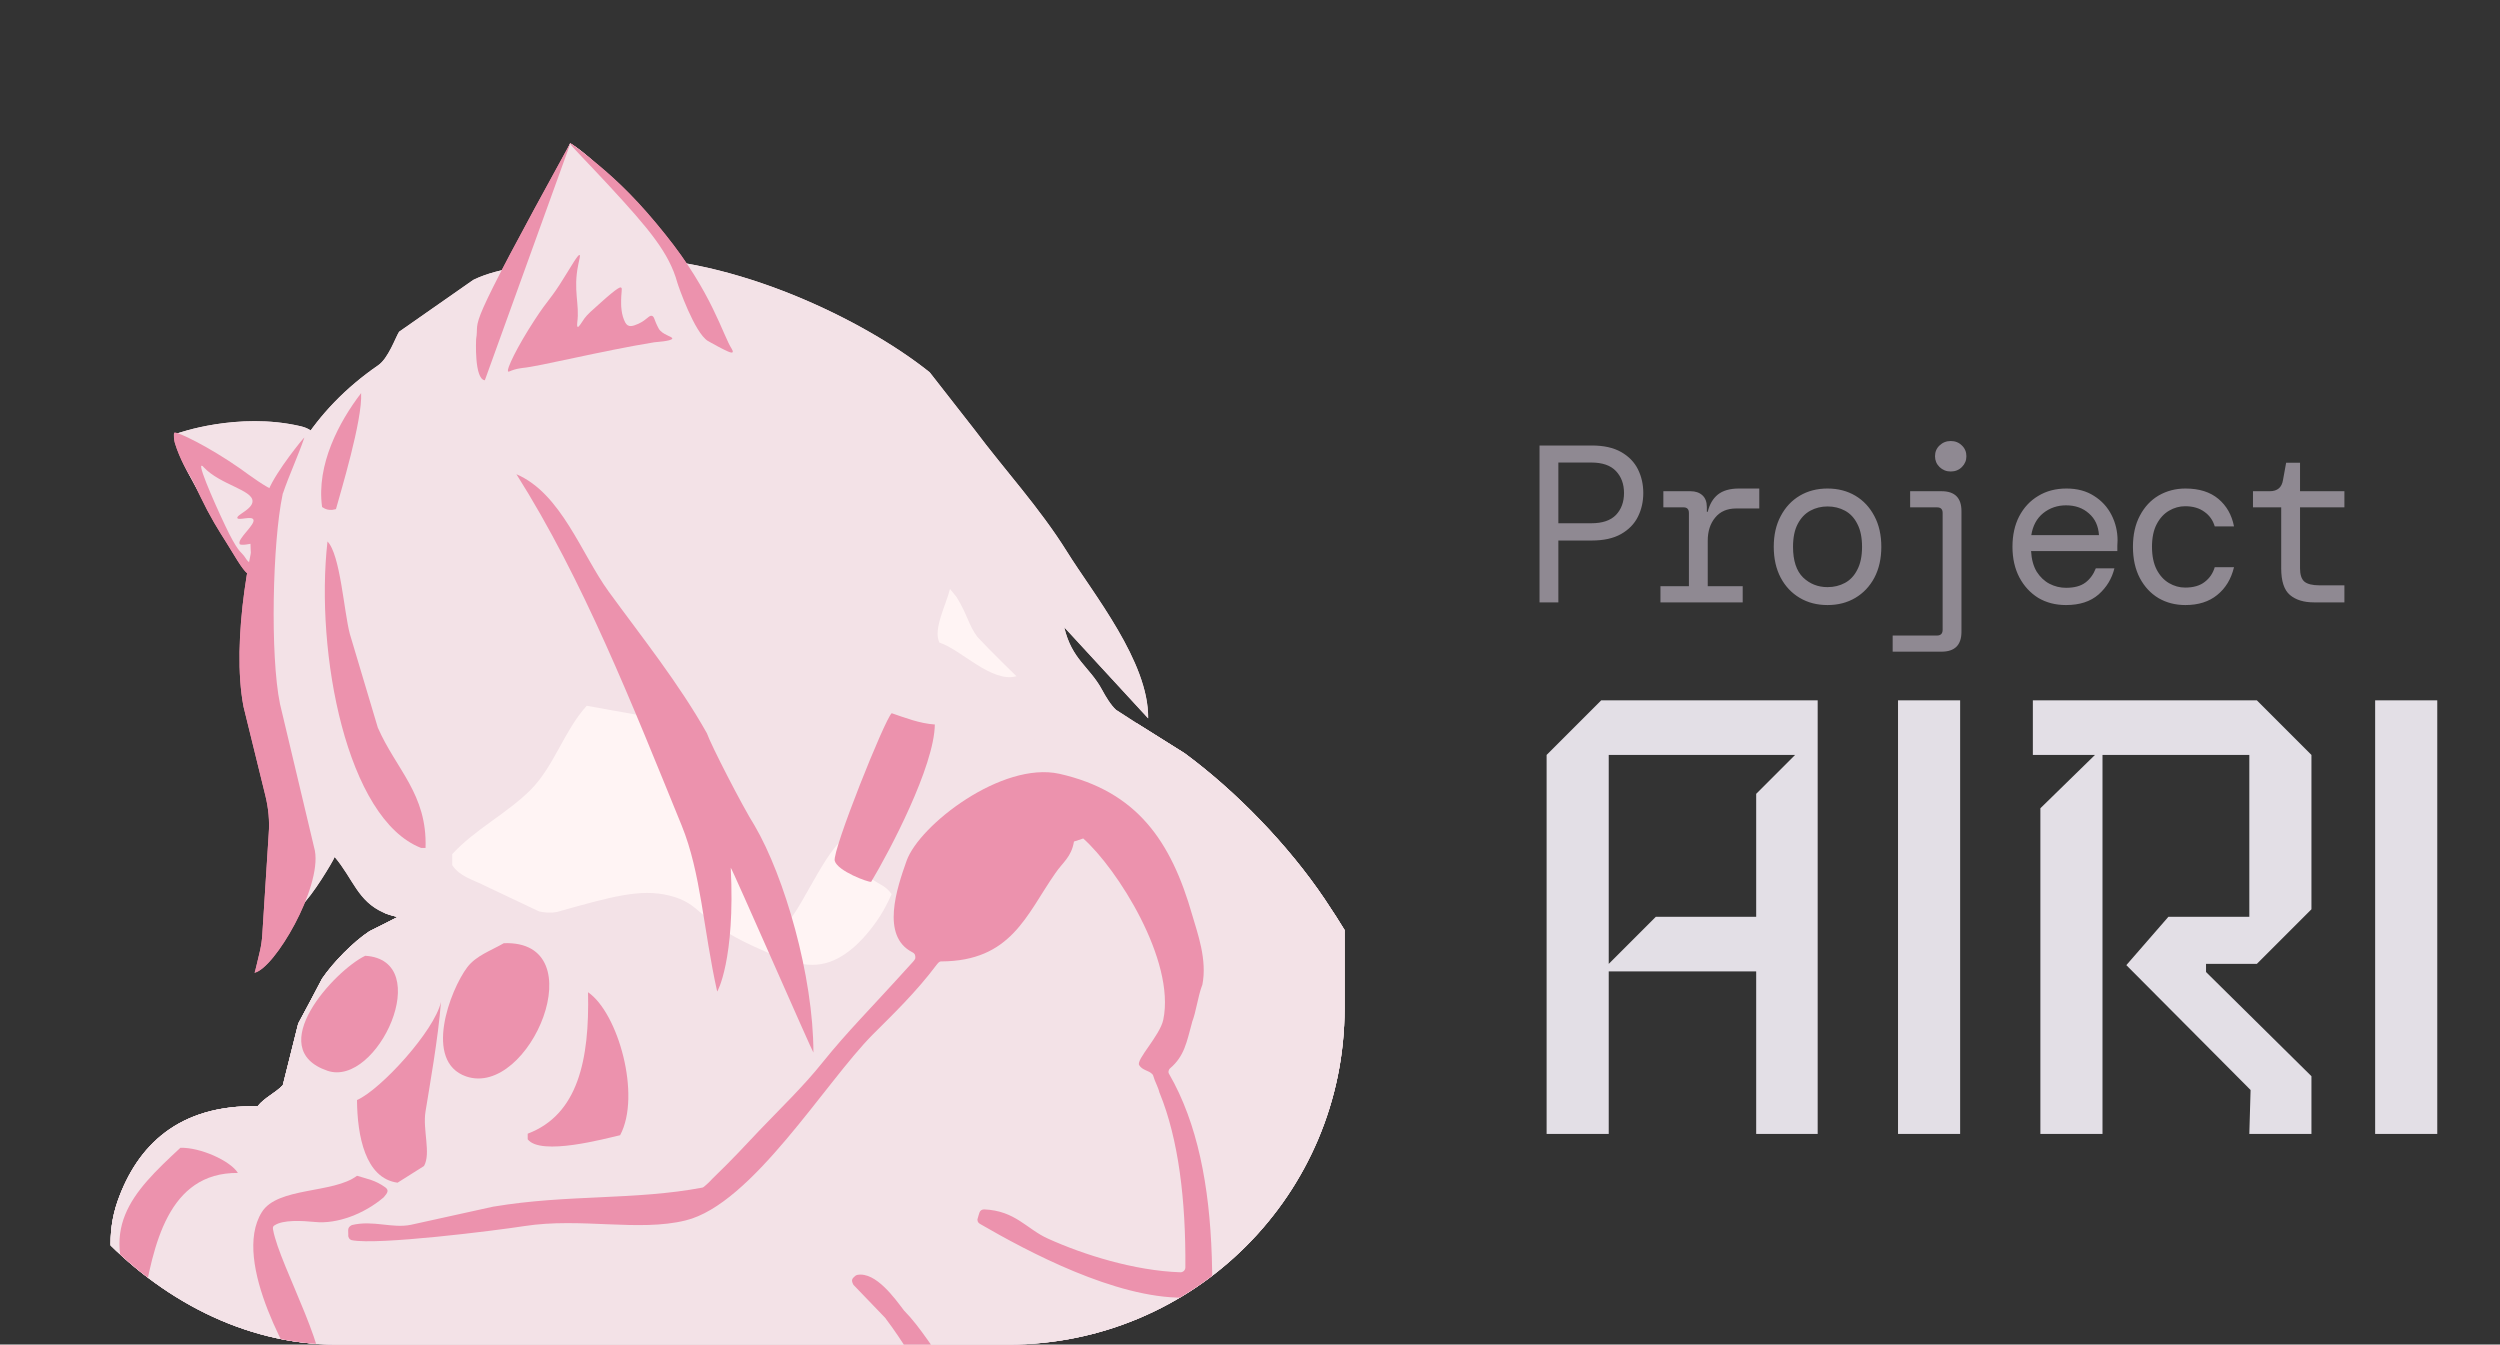 <svg width="2789" height="1500" viewBox="0 0 2789 1500" fill="none" xmlns="http://www.w3.org/2000/svg">
<rect x="0" y="0" width="2789" height="1500" fill="#333333" stroke="none"/>
<path d="M2027.8 1265H1959.2V1083.7H1794.7V1265H1725.4V842.2L1786.3 781.3H2027.8V1265ZM2002.6 842.2H1794.7V1075.3L1847.2 1022.8H1959.2V885.6L2002.6 842.2ZM2186.73 1265H2117.43V781.3H2186.73V1265ZM2578.65 1265H2509.35L2510.75 1216L2372.15 1076.7L2419.05 1022.8H2509.35V842.2H2345.55V1265H2276.25V901.7L2337.15 842.2H2267.85V781.3H2517.75L2578.65 842.2V1014.4L2517.75 1075.3H2461.05V1084.4L2578.65 1200.6V1265ZM2719.01 1265H2649.71V781.3H2719.01V1265Z" fill="#E3DFE6"/>
<g clip-path="url(#clip0_717_668)">
<path d="M442.5 953.5L669 697L1080 927L985.5 1134.5L669 1104.5L442.5 953.5Z" fill="#EACACA"/>
<path d="M985.5 727L1034.5 602.5L1121.5 629L1166.5 844L985.5 727Z" fill="#EACACA"/>
<path fill-rule="evenodd" clip-rule="evenodd" d="M1540.03 1958.88C1518.27 1990.95 1454.98 2031.91 1419.76 2052.52C1403.15 2062.26 1385.11 2059.4 1360.48 2063.41C1254.24 2080.59 1148.57 2057.97 1062.08 2032.19C1041.18 2025.89 989.344 1986.37 967.007 1994.68C934.934 2009 939.516 2047.66 923.193 2077.44C912.311 2100.35 883.674 2183.68 874.797 2202.3C852.174 2249.83 823.823 2298.8 796.618 2342.9C775.713 2376.98 722.162 2440.55 662.311 2407.05C634.247 2391.3 635.679 2369.53 631.383 2346.91C631.097 2346.05 631.097 2333.74 630.237 2333.74C627.087 2333.74 627.087 2333.74 623.365 2333.74C616.11 2342.52 608.76 2351.3 601.314 2360.08C559.791 2398.17 497.362 2389.01 482.757 2332.02C473.021 2294.51 491.062 2256.71 501.371 2232.08C520.654 2172.7 539.936 2113.33 559.218 2053.96C569.527 2004.7 546.045 1964.61 532.586 1932.25C507.385 1870.39 500.226 1796.8 474.739 1733.8C464.144 1707.16 443.811 1693.42 435.793 1674.52C426.343 1651.89 405.438 1559.11 388.828 1551.09C335.564 1527.04 321.245 1607.22 290.604 1618.1C228.175 1640.44 200.97 1552.52 196.961 1507.28C145.128 1490.1 106.182 1412.2 131.096 1340.32C153.147 1277.61 199.538 1232.36 287.454 1234.08C295.186 1224.35 307.213 1219.48 315.518 1210.6L332.7 1141.87C341.673 1125.26 350.55 1108.56 359.332 1091.76C371.646 1073.72 393.983 1050.81 412.311 1038.78C422.811 1033.62 433.216 1028.37 443.525 1023.03C437.798 1021.69 432.643 1020.07 428.061 1018.16C398.851 1005.27 393.983 980.359 373.364 956.017C371.36 961.172 348.45 999.545 335.85 1010.71C331.65 1008.04 327.45 1005.37 323.25 1002.7C315.804 990.954 315.518 909.053 309.218 884.139C259.103 683.108 276.572 507.563 421.761 407.621C433.216 399.889 441.234 376.407 445.243 370.106C472.735 350.824 500.321 331.542 528.004 312.26C557.786 297.655 598.737 295.364 641.979 289.064C658.588 288.491 675.293 287.918 692.093 287.346C818.955 286.2 964.716 357.22 1037.17 415.353C1053.78 436.735 1070.48 458.117 1087.28 479.499C1121.36 525.032 1159.45 565.983 1190.38 615.525C1219.58 662.489 1281.73 738.377 1280.87 801.378C1249.56 767.396 1218.34 733.509 1187.23 699.717C1195.82 736.086 1215.29 743.531 1229.32 769.305C1233.62 777.323 1239.34 786.773 1245.07 791.928C1252.52 796.701 1260.06 801.569 1267.69 806.533C1285.64 817.797 1303.59 829.06 1321.53 840.324C1379.38 882.993 1437.23 942.844 1477.6 1002.7C1548.05 1107.22 1598.74 1224.35 1630.81 1368.39C1677.78 1579.44 1628.23 1830.3 1540.03 1958.88ZM1048.05 716.899C1071.82 724.345 1106.18 762.146 1133.96 754.414C1133.96 754.414 1103.89 725.204 1090.43 710.599C1080.41 697.14 1079.55 686.258 1067.24 666.212L1059.79 657.048C1055.5 674.803 1040.6 702.294 1048.05 716.899ZM1005.95 984.081C1005.09 982.65 995.358 998.4 994.785 997.541C987.34 987.518 983.044 988.091 971.303 979.786C961.853 968.331 957.557 943.99 948.107 932.535C926.916 935.399 896.274 1010.14 879.379 1027.9C878.424 1027.32 877.374 1026.75 876.229 1026.18C863.056 978.64 766.549 821.138 732.471 801.378C706.507 796.605 680.543 791.928 654.579 787.346C629.665 814.551 618.21 854.643 592.15 880.989C565.518 907.621 530.008 925.09 504.521 952.867V965.181C513.399 978.354 527.717 981.218 542.036 988.663C561.891 998.018 581.65 1007.37 601.314 1016.73C607.328 1018.16 613.628 1018.45 619.642 1017.87C630.524 1017.01 641.119 1014.15 648.279 1012.15C680.066 1003.27 717.58 1011.57 746.79 1018.45C767.122 1023.31 778.577 1037.35 793.468 1046.51C821.532 1063.98 850.742 1069.71 876.229 1088.61C879.474 1092.81 882.624 1097.01 885.679 1101.21C913.743 1112.09 1004.52 1012.43 1005.95 984.081Z" fill="#F3E2E7"/>
<path d="M534.877 418.211L635.965 159.906C635.965 159.906 712.712 199.712 801.773 395.302L534.877 418.211Z" fill="#F3E2E7"/>
<path d="M197.82 483.511C197.82 483.511 265.117 459.17 335.278 475.493C405.724 491.816 279.722 635.86 279.722 635.86C279.722 635.86 184.934 508.139 197.82 483.511Z" fill="#F3E2E7"/>
<path d="M531.154 378.408C531.154 378.408 528.863 423.082 540.89 424.227L636.251 160.195C636.251 159.909 635.965 159.909 635.965 160.195C513.685 382.704 535.736 351.49 531.154 378.408Z" fill="#EC92AD"/>
<path d="M789.745 380.415C774.854 371.251 756.813 319.418 755.667 315.409C746.503 282.19 724.453 255.844 678.92 206.589C655.724 181.388 635.106 161.056 635.965 159.911C636.824 159.051 655.438 173.943 666.034 182.82C690.948 203.439 713.857 226.062 742.208 261.572C794.327 326.291 806.354 373.828 816.377 389.292C816.664 389.865 818.096 392.156 817.236 393.015C816.091 394.447 809.505 391.01 801.773 387.001C796.332 384.138 791.177 381.274 789.745 380.415Z" fill="#EC92AD"/>
<path d="M566.95 414.493C564.373 412.775 576.973 386.715 596.446 356.933C612.483 332.305 614.201 334.31 629.092 309.968C637.397 296.795 644.843 283.622 646.561 284.481C647.706 284.768 646.274 289.063 645.129 295.077C639.115 324.287 646.847 338.891 643.983 359.796C643.983 360.942 643.411 364.378 644.556 364.665C645.702 365.237 648.852 359.796 652.002 355.214C655.152 350.919 660.306 346.337 670.329 337.46C690.089 319.705 692.093 320.277 692.953 320.85C694.671 321.996 692.666 325.718 692.953 339.464C692.953 340.61 692.953 351.205 697.534 359.796C698.107 360.655 698.966 362.087 700.398 362.946C702.403 364.092 705.266 364.378 712.139 361.228C722.448 356.36 723.88 351.492 727.317 352.351C730.181 353.21 729.608 356.933 734.762 366.383C738.485 373.542 751.085 375.547 749.94 377.838C748.508 380.701 731.612 381.56 729.894 381.847C670.329 391.583 601.887 408.765 582.987 410.484C581.555 410.77 577.832 411.056 573.25 412.488C568.668 413.92 567.523 415.066 566.95 414.493Z" fill="#EC92AD"/>
<path d="M280.581 628.703C283.158 630.994 281.44 639.585 278.576 640.444C276.572 641.017 272.849 638.726 260.821 618.68C248.221 597.775 242.78 590.902 231.039 568.852C220.443 548.233 214.43 534.201 210.707 529.047C210.707 529.047 200.684 512.437 195.243 494.682C194.384 491.819 194.098 488.669 194.098 488.669C194.098 486.378 193.811 483.8 194.384 482.941C196.388 480.364 233.616 498.691 267.981 522.746C277.431 529.619 298.909 545.37 305.495 546.515C305.781 546.801 306.641 546.802 307.213 547.661C309.504 550.524 300.34 556.824 297.19 566.275C289.745 586.893 289.745 605.221 287.167 610.375C283.731 616.962 281.44 621.257 280.581 621.257C279.722 621.257 279.435 606.653 279.435 606.653C279.435 606.653 268.84 608.944 267.408 606.939C263.971 601.498 285.736 584.889 282.586 579.447C280.295 575.438 265.976 580.879 264.831 578.016C263.112 574.579 281.726 568.279 281.726 559.115C281.726 546.515 245.644 540.788 227.316 521.315C226.744 520.456 225.598 519.31 224.739 519.596C221.303 521.315 244.785 573.72 255.667 595.484C267.408 618.394 269.126 614.957 273.994 622.689C274.567 623.548 275.713 625.553 278.004 627.271C279.435 628.13 280.008 628.13 280.581 628.703Z" fill="#EC92AD"/>
<path d="M1540.03 1958.88C1518.27 1990.95 1454.98 2031.9 1419.76 2052.52C1403.15 2062.26 1385.11 2059.4 1360.48 2063.4C1254.24 2080.59 1148.57 2057.96 1062.08 2032.19C1041.18 2025.89 989.344 1986.37 967.007 1994.68C934.934 2008.99 939.516 2047.65 923.193 2077.44C912.311 2100.35 883.674 2183.68 874.797 2202.29C852.174 2249.83 823.823 2298.8 796.618 2342.9C775.713 2376.98 722.162 2440.55 662.311 2407.05C634.247 2391.3 635.679 2369.53 631.383 2346.91C631.097 2346.05 631.097 2333.74 630.238 2333.74C627.087 2333.74 627.087 2333.74 623.365 2333.74C616.11 2342.52 608.76 2351.3 601.314 2360.08C559.791 2398.17 497.362 2389.01 482.757 2332.02C473.021 2294.5 491.062 2256.7 501.371 2232.08C520.654 2172.7 539.936 2113.33 559.218 2053.95C569.527 2004.7 546.045 1964.61 532.586 1932.25C507.385 1870.39 500.226 1796.8 474.739 1733.79C464.144 1707.16 443.811 1693.42 435.793 1674.52C426.343 1651.89 405.438 1559.11 388.828 1551.09C335.564 1527.04 321.245 1607.22 290.604 1618.1C228.175 1640.44 200.97 1552.52 196.961 1507.28C145.128 1490.09 106.182 1412.2 131.096 1340.32C153.147 1277.61 199.538 1232.36 287.454 1234.08C295.186 1224.34 307.213 1219.48 315.518 1210.6L332.7 1141.87C341.673 1125.26 350.55 1108.56 359.332 1091.75C371.646 1073.71 393.983 1050.8 412.311 1038.78C422.811 1033.62 433.216 1028.37 443.525 1023.03C437.798 1021.69 432.643 1020.07 428.061 1018.16C438.943 1015.01 448.68 1014.15 456.698 1014.15C497.076 1013.86 513.399 1036.77 557.786 1035.34C577.832 1034.48 577.832 1029.61 619.642 1017.87C682.643 1000.12 714.144 991.239 746.217 998.971C783.445 1007.85 777.431 1027.04 841.864 1056.25C875.656 1071.42 899.711 1082.02 925.484 1073.14C950.684 1064.26 968.726 1040.21 975.599 1031.04C985.908 1017.01 991.349 1004.7 993.067 1000.98C993.067 1000.98 996.217 994.103 1003.66 980.644C1015.4 959.739 1037.45 923.943 1074.68 874.401C1114.2 822.568 1204.41 809.109 1267.69 806.531C1285.64 817.795 1303.59 829.059 1321.53 840.323C1379.38 882.992 1437.23 942.843 1477.6 1002.69C1548.05 1107.22 1598.74 1224.34 1630.81 1368.39C1677.78 1579.44 1628.23 1830.3 1540.03 1958.88Z" fill="url(#paint0_linear_717_668)"/>
<path d="M402.861 438.547C404.579 468.616 379.665 549.944 374.797 567.986C373.651 568.272 372.219 568.558 370.501 568.845C366.778 569.131 363.056 568.272 359.906 565.981L359.333 565.695C352.746 518.157 378.52 470.334 402.861 438.547Z" fill="#EC92AD"/>
<path d="M339.574 488.086C332.987 507.559 322.392 530.469 315.805 549.942C315.423 550.514 315.232 551.183 315.232 551.946C304.064 604.638 301.2 731.213 312.369 785.337C325.351 839.938 338.333 894.539 351.315 949.14C358.761 990.664 306.355 1080.3 284.018 1085.17C284.591 1084.31 287.455 1071.42 290.032 1060.82C291.368 1054.91 292.227 1048.99 292.609 1043.07C295.091 1005.46 297.478 967.849 299.769 930.24C300.914 915.921 299.482 901.603 296.046 887.571C287.836 854.543 279.723 821.515 271.704 788.487C257.672 716.036 278.864 597.479 299.769 546.219C308.073 525.887 338.715 488.086 339.574 488.086Z" fill="#EC92AD"/>
<path d="M576.114 529.043C626.228 550.521 648.565 618.104 679.207 660.2C716.148 710.887 757.385 762.434 788.6 817.989C792.895 830.589 828.119 899.318 841.864 921.082C875.083 977.783 907.443 1088.89 907.443 1174.23C906.297 1173.66 816.377 968.047 815.232 968.047C820.386 1070.57 800.054 1107.22 800.054 1106.08C784.59 1036.49 782.013 973.774 760.535 921.082C705.266 785.63 650.57 646.741 576.114 529.043Z" fill="#EC92AD"/>
<path d="M365.346 604.062C379.665 618.667 383.674 682.241 390.261 707.155C400.761 742.092 411.165 776.934 421.475 811.68C441.807 858.358 476.744 885.85 474.739 945.987C473.212 945.987 471.589 945.987 469.871 945.987C386.824 913.914 351.314 728.06 365.346 604.062Z" fill="#EC92AD"/>
<path d="M1042.9 808.249C1042.32 854.927 992.495 949.429 971.876 983.793C968.44 984.366 934.362 971.765 931.212 960.311C928.348 949.142 987.054 802.235 994.786 795.648C1009.1 800.517 1025.71 807.103 1042.9 808.249Z" fill="#EC92AD"/>
<path d="M1320.39 1447.71C1244.21 1448.28 1146.85 1396.45 1093.01 1365.23C1091.01 1364.09 1089.86 1361.51 1090.72 1359.22C1091.29 1356.93 1092.15 1354.64 1092.72 1352.63C1093.58 1350.34 1095.59 1349.2 1097.88 1349.2C1132.82 1350.63 1145.42 1371.25 1169.18 1381.84C1208.42 1399.6 1265.12 1417.64 1316.95 1419.36C1319.81 1419.36 1322.39 1417.07 1322.39 1413.92C1322.96 1338.32 1314.66 1270.73 1293.75 1219.47C1293.56 1219.28 1293.47 1219.09 1293.47 1218.9C1292.04 1212.6 1288.31 1206.59 1286.6 1200.29C1286.6 1199.71 1286.02 1198.85 1285.45 1198.28C1281.44 1193.99 1274.57 1194.27 1270.85 1188.26C1267.12 1182.24 1294.04 1155.33 1297.76 1137.57C1311.51 1071.42 1246.22 968.899 1208.42 935.394C1203.83 936.826 1202.69 937.399 1198.11 938.831C1195.24 956.299 1185.51 962.027 1177.2 974.341C1144.84 1020.73 1128.23 1072.28 1049.77 1072.57C1047.76 1072.57 1046.33 1074.57 1044.9 1076.29C1022.28 1106.64 994.785 1132.99 973.881 1153.89C920.616 1207.44 839.001 1343.47 764.831 1361.51C712.712 1374.4 647.993 1358.07 584.991 1367.81C551.773 1372.97 421.188 1389.29 392.552 1383.56C389.974 1382.99 388.256 1380.41 388.542 1377.83C388.829 1372.97 386.824 1369.53 392.552 1366.67C416.32 1360.94 437.511 1370.68 458.416 1366.38C489.153 1359.51 519.89 1352.73 550.627 1346.05C550.627 1346.05 550.723 1346.05 550.914 1346.05C633.101 1332.3 708.13 1339.17 783.731 1324.86C785.45 1324.57 793.468 1316.55 794.614 1315.12C818.669 1291.92 830.696 1278.46 847.305 1261C871.074 1236.08 896.275 1212.03 917.752 1185.11C946.676 1149.31 968.153 1128.69 1016.55 1075.14C1019.7 1071.71 1021.42 1069.99 1021.13 1067.98C1021.13 1066.27 1021.13 1063.97 1017.69 1062.26C982.472 1044.21 1000.51 990.95 1011.39 960.308C1025.71 920.217 1117.92 849.197 1181.78 863.229C1267.98 882.703 1306.35 937.685 1330.12 1021.02C1335.85 1040.78 1347.02 1070.85 1341.29 1098.91C1341.1 1099.1 1341.01 1099.29 1341.01 1099.48C1336.42 1111.51 1334.42 1128.69 1329.84 1140.43C1329.84 1140.63 1329.84 1140.72 1329.84 1140.72C1323.82 1162.77 1321.25 1178.24 1305.5 1191.69C1303.49 1193.41 1302.92 1196.28 1304.35 1198.28C1335.85 1252.98 1349.31 1322.57 1351.89 1402.18C1353.61 1446.56 1349.88 1510.71 1357.61 1547.94C1357.9 1549.66 1359.33 1551.09 1360.76 1551.66C1426.63 1580.3 1593.87 1723.48 1613.34 1789.92C1613.53 1790.87 1613.53 1791.73 1613.34 1792.5C1608.76 1811.97 1602.17 1830.3 1595.59 1848.05C1595.4 1848.63 1595.01 1849.2 1594.44 1849.77C1549.77 1898.74 1458.99 1955.73 1360.76 1912.49C1304.92 1887.86 1267.41 1854.35 1229.61 1809.68C1203.83 1779.32 1178.63 1744.96 1153.72 1713.17C1112.2 1660.48 1078.98 1602.92 1039.75 1547.36C1022.56 1523.31 1006.53 1495.25 988.199 1471.19C988.199 1471 988.104 1470.81 987.913 1470.62C975.885 1458.21 963.953 1445.8 952.117 1433.39C948.966 1427.66 950.971 1426.23 954.121 1423.37C954.885 1422.79 955.744 1422.41 956.698 1422.22C977.317 1418.79 998.508 1448.85 1008.53 1462.03C1008.53 1462.22 1008.63 1462.31 1008.82 1462.31C1027.43 1481.21 1042.9 1508.13 1060.08 1529.61C1060.27 1529.8 1060.36 1529.9 1060.36 1529.9C1076.4 1554.81 1092.15 1572.57 1108.47 1597.48C1170.62 1685.68 1238.77 1803.67 1330.12 1861.51C1354.46 1876.98 1403.43 1909.05 1445.82 1900.46C1493.07 1891.01 1524.57 1870.1 1557.5 1849.77C1573.25 1839.75 1578.69 1819.13 1569.53 1802.52C1521.13 1716.32 1422.91 1613.8 1332.41 1587.46C1330.12 1586.88 1328.69 1584.88 1328.41 1582.59C1327.45 1539.44 1326.5 1496.2 1325.54 1452.86C1325.54 1450 1323.25 1447.71 1320.39 1447.71Z" fill="#EC92AD"/>
<path d="M562.082 1052.23C664.889 1048.51 591.005 1225.2 519.986 1200.86C472.162 1184.25 501.945 1104.64 521.418 1078.87C531.441 1065.98 547.191 1060.82 562.082 1052.23Z" fill="#EC92AD"/>
<path d="M407.442 1066.27C486.194 1071.13 421.188 1213.46 365.346 1194.56C292.895 1169.93 373.364 1082.59 407.442 1066.27Z" fill="#EC92AD"/>
<path d="M656.011 1106.93C689.516 1129.84 715.575 1222.05 691.807 1266.44C675.484 1270.16 603.319 1289.92 588.714 1271.02C588.714 1268.92 588.714 1266.82 588.714 1264.72C644.842 1243.53 657.729 1182.25 656.011 1106.93Z" fill="#EC92AD"/>
<path d="M491.921 1117.81C489.057 1157.33 478.748 1214.6 474.739 1239.8C471.302 1260.13 481.039 1286.77 473.021 1300.8C463.284 1306.91 453.452 1313.11 443.525 1319.41C407.442 1314.54 398.565 1267.01 398.278 1227.2C424.911 1215.46 484.762 1149.88 491.921 1117.81Z" fill="#EC92AD"/>
<path d="M201.256 1280.47C223.307 1279.9 256.812 1294.79 265.403 1308.53C187.224 1307.96 170.901 1389.29 159.16 1456.87C157.633 1456.3 156.105 1455.82 154.578 1455.44C106.755 1371.25 146.846 1330.87 201.256 1280.47Z" fill="#EC92AD"/>
<path d="M398.279 1311.69C410.307 1315.41 418.612 1316.56 429.78 1324.57C434.076 1327.72 432.644 1330.59 428.062 1335.74C406.584 1354.07 376.229 1365.81 351.315 1363.23C336.71 1361.8 315.805 1360.66 306.355 1366.96C304.064 1368.1 304.35 1370.11 304.637 1371.82C312.082 1413.06 373.938 1518.16 357.329 1551.38C352.461 1551.66 351.029 1551.66 346.447 1551.66C326.401 1522.17 257.672 1407.62 292.037 1352.35C309.505 1324 371.934 1331.73 398.279 1311.69Z" fill="#EC92AD"/>
<path d="M442.5 953.5L669 697L1080 927L985.5 1134.5L669 1104.5L442.5 953.5Z" fill="#FFF4F4"/>
<path d="M985.5 727L1034.5 602.5L1121.5 629L1166.5 844L985.5 727Z" fill="#FFF4F4"/>
<path fill-rule="evenodd" clip-rule="evenodd" d="M1540.03 1958.88C1518.27 1990.95 1454.98 2031.91 1419.76 2052.52C1403.15 2062.26 1385.11 2059.4 1360.48 2063.41C1254.24 2080.59 1148.57 2057.97 1062.08 2032.19C1041.18 2025.89 989.344 1986.37 967.007 1994.68C934.934 2009 939.516 2047.66 923.193 2077.44C912.311 2100.35 883.674 2183.68 874.797 2202.3C852.174 2249.83 823.823 2298.8 796.618 2342.9C775.713 2376.98 722.162 2440.55 662.311 2407.05C634.247 2391.3 635.679 2369.53 631.383 2346.91C631.097 2346.05 631.097 2333.74 630.237 2333.74C627.087 2333.74 627.087 2333.74 623.365 2333.74C616.11 2342.52 608.76 2351.3 601.314 2360.08C559.791 2398.17 497.362 2389.01 482.757 2332.02C473.021 2294.51 491.062 2256.71 501.371 2232.08C520.654 2172.7 539.936 2113.33 559.218 2053.96C569.527 2004.7 546.045 1964.61 532.586 1932.25C507.385 1870.39 500.226 1796.8 474.739 1733.8C464.144 1707.16 443.811 1693.42 435.793 1674.52C426.343 1651.89 405.438 1559.11 388.828 1551.09C335.564 1527.04 321.245 1607.22 290.604 1618.1C228.175 1640.44 200.97 1552.52 196.961 1507.28C145.128 1490.1 106.182 1412.2 131.096 1340.32C153.147 1277.61 199.538 1232.36 287.454 1234.08C295.186 1224.35 307.213 1219.48 315.518 1210.6L332.7 1141.87C341.673 1125.26 350.55 1108.56 359.332 1091.76C371.646 1073.72 393.983 1050.81 412.311 1038.78C422.811 1033.62 433.216 1028.37 443.525 1023.03C437.798 1021.69 432.643 1020.07 428.061 1018.16C398.851 1005.27 393.983 980.359 373.364 956.017C371.36 961.172 348.45 999.545 335.85 1010.71C331.65 1008.04 327.45 1005.37 323.25 1002.7C315.804 990.954 315.518 909.053 309.218 884.139C259.103 683.108 276.572 507.563 421.761 407.621C433.216 399.889 441.234 376.407 445.243 370.106C472.735 350.824 500.321 331.542 528.004 312.26C557.786 297.655 598.737 295.364 641.979 289.064C658.588 288.491 675.293 287.918 692.093 287.346C818.955 286.2 964.716 357.22 1037.17 415.353C1053.78 436.735 1070.48 458.117 1087.28 479.499C1121.36 525.032 1159.45 565.983 1190.38 615.525C1219.58 662.489 1281.73 738.377 1280.87 801.378C1249.56 767.396 1218.34 733.509 1187.23 699.717C1195.82 736.086 1215.29 743.531 1229.32 769.305C1233.62 777.323 1239.34 786.773 1245.07 791.928C1252.52 796.701 1260.06 801.569 1267.69 806.533C1285.64 817.797 1303.59 829.06 1321.53 840.324C1379.38 882.993 1437.23 942.844 1477.6 1002.7C1548.05 1107.22 1598.74 1224.35 1630.81 1368.39C1677.78 1579.44 1628.23 1830.3 1540.03 1958.88ZM1048.05 716.899C1071.82 724.345 1106.18 762.146 1133.96 754.414C1133.96 754.414 1103.89 725.204 1090.43 710.599C1080.41 697.14 1079.55 686.258 1067.24 666.212L1059.79 657.048C1055.5 674.803 1040.6 702.294 1048.05 716.899ZM1005.95 984.081C1005.09 982.65 995.358 998.4 994.785 997.541C987.34 987.518 983.044 988.091 971.303 979.786C961.853 968.331 957.557 943.99 948.107 932.535C926.916 935.399 896.274 1010.14 879.379 1027.9C878.424 1027.32 877.374 1026.75 876.229 1026.18C863.056 978.64 766.549 821.138 732.471 801.378C706.507 796.605 680.543 791.928 654.579 787.346C629.665 814.551 618.21 854.643 592.15 880.989C565.518 907.621 530.008 925.09 504.521 952.867V965.181C513.399 978.354 527.717 981.218 542.036 988.663C561.891 998.018 581.65 1007.37 601.314 1016.73C607.328 1018.16 613.628 1018.45 619.642 1017.87C630.524 1017.01 641.119 1014.15 648.279 1012.15C680.066 1003.27 717.58 1011.57 746.79 1018.45C767.122 1023.31 778.577 1037.35 793.468 1046.51C821.532 1063.98 850.742 1069.71 876.229 1088.61C879.474 1092.81 882.624 1097.01 885.679 1101.21C913.743 1112.09 1004.52 1012.43 1005.95 984.081Z" fill="#F3E2E7"/>
<path d="M534.877 418.215L635.965 159.91C635.965 159.91 712.712 199.715 801.773 395.306L534.877 418.215Z" fill="#F3E2E7"/>
<path d="M197.82 483.515C197.82 483.515 265.117 459.174 335.278 475.497C405.724 491.82 279.722 635.863 279.722 635.863C279.722 635.863 184.934 508.143 197.82 483.515Z" fill="#F3E2E7"/>
<path d="M531.154 378.412C531.154 378.412 528.863 423.086 540.89 424.231L636.251 160.199C636.251 159.913 635.965 159.913 635.965 160.199C513.685 382.708 535.736 351.494 531.154 378.412Z" fill="#EC92AD"/>
<path d="M789.745 380.419C774.854 371.255 756.813 319.422 755.667 315.413C746.503 282.194 724.453 255.848 678.92 206.593C655.724 181.392 635.106 161.06 635.965 159.915C636.824 159.055 655.438 173.947 666.034 182.824C690.948 203.443 713.857 226.066 742.208 261.575C794.327 326.295 806.354 373.832 816.377 389.296C816.664 389.869 818.096 392.16 817.236 393.019C816.091 394.451 809.505 391.014 801.773 387.005C796.332 384.141 791.177 381.278 789.745 380.419Z" fill="#EC92AD"/>
<path d="M566.95 414.497C564.373 412.779 576.973 386.719 596.446 356.937C612.483 332.309 614.201 334.313 629.092 309.972C637.397 296.799 644.843 283.626 646.561 284.485C647.706 284.772 646.274 289.067 645.129 295.081C639.115 324.29 646.847 338.895 643.983 359.8C643.983 360.946 643.411 364.382 644.556 364.668C645.702 365.241 648.852 359.8 652.002 355.218C655.152 350.923 660.306 346.341 670.329 337.463C690.089 319.709 692.093 320.281 692.953 320.854C694.671 322 692.666 325.722 692.953 339.468C692.953 340.614 692.953 351.209 697.534 359.8C698.107 360.659 698.966 362.091 700.398 362.95C702.403 364.096 705.266 364.382 712.139 361.232C722.448 356.364 723.88 351.496 727.317 352.355C730.181 353.214 729.608 356.937 734.762 366.387C738.485 373.546 751.085 375.551 749.94 377.841C748.508 380.705 731.612 381.564 729.894 381.851C670.329 391.587 601.887 408.769 582.987 410.488C581.555 410.774 577.832 411.06 573.25 412.492C568.668 413.924 567.523 415.069 566.95 414.497Z" fill="#EC92AD"/>
<path d="M280.581 628.707C283.158 630.998 281.44 639.589 278.576 640.448C276.572 641.021 272.849 638.73 260.821 618.684C248.221 597.779 242.78 590.906 231.039 568.856C220.443 548.237 214.43 534.205 210.707 529.051C210.707 529.051 200.684 512.441 195.243 494.686C194.384 491.823 194.098 488.672 194.098 488.672C194.098 486.382 193.811 483.804 194.384 482.945C196.388 480.368 233.616 498.695 267.981 522.75C277.431 529.623 298.909 545.374 305.495 546.519C305.781 546.805 306.641 546.805 307.213 547.665C309.504 550.528 300.34 556.828 297.19 566.279C289.745 586.897 289.745 605.225 287.167 610.379C283.731 616.966 281.44 621.261 280.581 621.261C279.722 621.261 279.435 606.656 279.435 606.656C279.435 606.656 268.84 608.947 267.408 606.943C263.971 601.502 285.736 584.892 282.586 579.451C280.295 575.442 265.976 580.883 264.831 578.02C263.112 574.583 281.726 568.283 281.726 559.119C281.726 546.519 245.644 540.792 227.316 521.319C226.744 520.459 225.598 519.314 224.739 519.6C221.303 521.319 244.785 573.724 255.667 595.488C267.408 618.398 269.126 614.961 273.994 622.693C274.567 623.552 275.713 625.557 278.004 627.275C279.435 628.134 280.008 628.134 280.581 628.707Z" fill="#EC92AD"/>
<path d="M1540.03 1958.88C1518.27 1990.95 1454.98 2031.9 1419.76 2052.52C1403.15 2062.26 1385.11 2059.4 1360.48 2063.4C1254.24 2080.59 1148.57 2057.96 1062.08 2032.19C1041.18 2025.89 989.344 1986.37 967.007 1994.68C934.934 2008.99 939.516 2047.65 923.193 2077.44C912.311 2100.35 883.674 2183.68 874.797 2202.29C852.174 2249.83 823.823 2298.8 796.618 2342.9C775.713 2376.98 722.162 2440.55 662.311 2407.05C634.247 2391.3 635.679 2369.53 631.383 2346.91C631.097 2346.05 631.097 2333.74 630.238 2333.74C627.087 2333.74 627.087 2333.74 623.365 2333.74C616.11 2342.52 608.76 2351.3 601.314 2360.08C559.791 2398.17 497.362 2389.01 482.757 2332.02C473.021 2294.5 491.062 2256.7 501.371 2232.08C520.654 2172.7 539.936 2113.33 559.218 2053.95C569.527 2004.7 546.045 1964.61 532.586 1932.25C507.385 1870.39 500.226 1796.8 474.739 1733.79C464.144 1707.16 443.811 1693.42 435.793 1674.52C426.343 1651.89 405.438 1559.11 388.828 1551.09C335.564 1527.04 321.245 1607.22 290.604 1618.1C228.175 1640.44 200.97 1552.52 196.961 1507.28C145.128 1490.09 106.182 1412.2 131.096 1340.32C153.147 1277.61 199.538 1232.36 287.454 1234.08C295.186 1224.34 307.213 1219.48 315.518 1210.6L332.7 1141.87C341.673 1125.26 350.55 1108.56 359.332 1091.75C371.646 1073.71 393.983 1050.8 412.311 1038.78C422.811 1033.62 433.216 1028.37 443.525 1023.03C437.798 1021.69 432.643 1020.07 428.061 1018.16C438.943 1015.01 448.68 1014.15 456.698 1014.15C497.076 1013.86 513.399 1036.77 557.786 1035.34C577.832 1034.48 577.832 1029.61 619.642 1017.87C682.643 1000.12 714.144 991.239 746.217 998.971C783.445 1007.85 777.431 1027.04 841.864 1056.25C875.656 1071.42 899.711 1082.02 925.484 1073.14C950.684 1064.26 968.726 1040.21 975.599 1031.04C985.908 1017.01 991.349 1004.7 993.067 1000.98C993.067 1000.98 996.217 994.103 1003.66 980.644C1015.4 959.739 1037.45 923.943 1074.68 874.401C1114.2 822.568 1204.41 809.109 1267.69 806.531C1285.64 817.795 1303.59 829.059 1321.53 840.323C1379.38 882.992 1437.23 942.843 1477.6 1002.69C1548.05 1107.22 1598.74 1224.34 1630.81 1368.39C1677.78 1579.44 1628.23 1830.3 1540.03 1958.88Z" fill="url(#paint1_linear_717_668)"/>
<path d="M402.861 438.547C404.579 468.616 379.665 549.944 374.797 567.986C373.651 568.272 372.219 568.558 370.501 568.845C366.778 569.131 363.056 568.272 359.906 565.981L359.333 565.695C352.746 518.157 378.52 470.334 402.861 438.547Z" fill="#EC92AD"/>
<path d="M339.574 488.086C332.987 507.559 322.392 530.469 315.805 549.942C315.423 550.514 315.232 551.183 315.232 551.946C304.064 604.638 301.2 731.213 312.369 785.337C325.351 839.938 338.333 894.539 351.315 949.14C358.761 990.664 306.355 1080.3 284.018 1085.17C284.591 1084.31 287.455 1071.42 290.032 1060.82C291.368 1054.91 292.227 1048.99 292.609 1043.07C295.091 1005.46 297.478 967.849 299.769 930.24C300.914 915.921 299.482 901.603 296.046 887.571C287.836 854.543 279.723 821.515 271.704 788.487C257.672 716.036 278.864 597.479 299.769 546.219C308.073 525.887 338.715 488.086 339.574 488.086Z" fill="#EC92AD"/>
<path d="M576.114 529.043C626.228 550.521 648.565 618.104 679.207 660.2C716.148 710.887 757.385 762.434 788.6 817.989C792.895 830.589 828.119 899.318 841.864 921.082C875.083 977.783 907.443 1088.89 907.443 1174.23C906.297 1173.66 816.377 968.047 815.232 968.047C820.386 1070.57 800.054 1107.22 800.054 1106.08C784.59 1036.49 782.013 973.774 760.535 921.082C705.266 785.63 650.57 646.741 576.114 529.043Z" fill="#EC92AD"/>
<path d="M365.346 604.062C379.665 618.667 383.674 682.241 390.261 707.155C400.761 742.092 411.165 776.934 421.475 811.68C441.807 858.358 476.744 885.85 474.739 945.987C473.212 945.987 471.589 945.987 469.871 945.987C386.824 913.914 351.314 728.06 365.346 604.062Z" fill="#EC92AD"/>
<path d="M1042.9 808.249C1042.32 854.927 992.495 949.429 971.876 983.793C968.44 984.366 934.362 971.765 931.212 960.311C928.348 949.142 987.054 802.235 994.786 795.648C1009.1 800.517 1025.71 807.103 1042.9 808.249Z" fill="#EC92AD"/>
<path d="M1320.39 1447.71C1244.21 1448.28 1146.85 1396.45 1093.01 1365.23C1091.01 1364.09 1089.86 1361.51 1090.72 1359.22C1091.29 1356.93 1092.15 1354.64 1092.72 1352.63C1093.58 1350.34 1095.59 1349.2 1097.88 1349.2C1132.82 1350.63 1145.42 1371.25 1169.18 1381.84C1208.42 1399.6 1265.12 1417.64 1316.95 1419.36C1319.81 1419.36 1322.39 1417.07 1322.39 1413.92C1322.96 1338.32 1314.66 1270.73 1293.75 1219.47C1293.56 1219.28 1293.47 1219.09 1293.47 1218.9C1292.04 1212.6 1288.31 1206.59 1286.6 1200.29C1286.6 1199.71 1286.02 1198.85 1285.45 1198.28C1281.44 1193.99 1274.57 1194.27 1270.85 1188.26C1267.12 1182.24 1294.04 1155.33 1297.76 1137.57C1311.51 1071.42 1246.22 968.899 1208.42 935.394C1203.83 936.826 1202.69 937.399 1198.11 938.831C1195.24 956.299 1185.51 962.027 1177.2 974.341C1144.84 1020.73 1128.23 1072.28 1049.77 1072.57C1047.76 1072.57 1046.33 1074.57 1044.9 1076.29C1022.28 1106.64 994.785 1132.99 973.881 1153.89C920.616 1207.44 839.001 1343.47 764.831 1361.51C712.712 1374.4 647.993 1358.07 584.991 1367.81C551.773 1372.97 421.188 1389.29 392.552 1383.56C389.974 1382.99 388.256 1380.41 388.542 1377.83C388.829 1372.97 386.824 1369.53 392.552 1366.67C416.32 1360.94 437.511 1370.68 458.416 1366.38C489.153 1359.51 519.89 1352.73 550.627 1346.05C550.627 1346.05 550.723 1346.05 550.914 1346.05C633.101 1332.3 708.13 1339.17 783.731 1324.86C785.45 1324.57 793.468 1316.55 794.614 1315.12C818.669 1291.92 830.696 1278.46 847.305 1261C871.074 1236.08 896.275 1212.03 917.752 1185.11C946.676 1149.31 968.153 1128.69 1016.55 1075.14C1019.7 1071.71 1021.42 1069.99 1021.13 1067.98C1021.13 1066.27 1021.13 1063.97 1017.69 1062.26C982.472 1044.21 1000.51 990.95 1011.39 960.308C1025.71 920.217 1117.92 849.197 1181.78 863.229C1267.98 882.703 1306.35 937.685 1330.12 1021.02C1335.85 1040.78 1347.02 1070.85 1341.29 1098.91C1341.1 1099.1 1341.01 1099.29 1341.01 1099.48C1336.42 1111.51 1334.42 1128.69 1329.84 1140.43C1329.84 1140.63 1329.84 1140.72 1329.84 1140.72C1323.82 1162.77 1321.25 1178.24 1305.5 1191.69C1303.49 1193.41 1302.92 1196.28 1304.35 1198.28C1335.85 1252.98 1349.31 1322.57 1351.89 1402.18C1353.61 1446.56 1349.88 1510.71 1357.61 1547.94C1357.9 1549.66 1359.33 1551.09 1360.76 1551.66C1426.63 1580.3 1593.87 1723.48 1613.34 1789.92C1613.53 1790.87 1613.53 1791.73 1613.34 1792.5C1608.76 1811.97 1602.17 1830.3 1595.59 1848.05C1595.4 1848.63 1595.01 1849.2 1594.44 1849.77C1549.77 1898.74 1458.99 1955.73 1360.76 1912.49C1304.92 1887.86 1267.41 1854.35 1229.61 1809.68C1203.83 1779.32 1178.63 1744.96 1153.72 1713.17C1112.2 1660.48 1078.98 1602.92 1039.75 1547.36C1022.56 1523.31 1006.53 1495.25 988.199 1471.19C988.199 1471 988.104 1470.81 987.913 1470.62C975.885 1458.21 963.953 1445.8 952.117 1433.39C948.966 1427.66 950.971 1426.23 954.121 1423.37C954.885 1422.79 955.744 1422.41 956.698 1422.22C977.317 1418.79 998.508 1448.85 1008.53 1462.03C1008.53 1462.22 1008.63 1462.31 1008.82 1462.31C1027.43 1481.21 1042.9 1508.13 1060.08 1529.61C1060.27 1529.8 1060.36 1529.9 1060.36 1529.9C1076.4 1554.81 1092.15 1572.57 1108.47 1597.48C1170.62 1685.68 1238.77 1803.67 1330.12 1861.51C1354.46 1876.98 1403.43 1909.05 1445.82 1900.46C1493.07 1891.01 1524.57 1870.1 1557.5 1849.77C1573.25 1839.75 1578.69 1819.13 1569.53 1802.52C1521.13 1716.32 1422.91 1613.8 1332.41 1587.46C1330.12 1586.88 1328.69 1584.88 1328.41 1582.59C1327.45 1539.44 1326.5 1496.2 1325.54 1452.86C1325.54 1450 1323.25 1447.71 1320.39 1447.71Z" fill="#EC92AD"/>
<path d="M562.082 1052.23C664.889 1048.51 591.005 1225.2 519.986 1200.86C472.162 1184.25 501.945 1104.64 521.418 1078.87C531.441 1065.98 547.191 1060.82 562.082 1052.23Z" fill="#EC92AD"/>
<path d="M407.442 1066.27C486.194 1071.13 421.188 1213.46 365.346 1194.56C292.895 1169.93 373.364 1082.59 407.442 1066.27Z" fill="#EC92AD"/>
<path d="M656.011 1106.93C689.516 1129.84 715.575 1222.05 691.807 1266.44C675.484 1270.16 603.319 1289.92 588.714 1271.02C588.714 1268.92 588.714 1266.82 588.714 1264.72C644.842 1243.53 657.729 1182.25 656.011 1106.93Z" fill="#EC92AD"/>
<path d="M491.921 1117.81C489.057 1157.33 478.748 1214.6 474.739 1239.8C471.302 1260.13 481.039 1286.77 473.021 1300.8C463.284 1306.91 453.452 1313.11 443.525 1319.41C407.442 1314.54 398.565 1267.01 398.278 1227.2C424.911 1215.46 484.762 1149.88 491.921 1117.81Z" fill="#EC92AD"/>
<path d="M201.256 1280.47C223.307 1279.9 256.812 1294.79 265.403 1308.53C187.224 1307.96 170.901 1389.29 159.16 1456.87C157.633 1456.3 156.105 1455.82 154.578 1455.44C106.755 1371.25 146.846 1330.87 201.256 1280.47Z" fill="#EC92AD"/>
<path d="M398.279 1311.69C410.307 1315.41 418.612 1316.56 429.78 1324.57C434.076 1327.72 432.644 1330.59 428.062 1335.74C406.584 1354.07 376.229 1365.81 351.315 1363.23C336.71 1361.8 315.805 1360.66 306.355 1366.96C304.064 1368.1 304.35 1370.11 304.637 1371.82C312.082 1413.06 373.938 1518.16 357.329 1551.38C352.461 1551.66 351.029 1551.66 346.447 1551.66C326.401 1522.17 257.672 1407.62 292.037 1352.35C309.505 1324 371.934 1331.73 398.279 1311.69Z" fill="#EC92AD"/>
</g>
<path d="M1717.5 672V497H1775.75C1789.08 497 1800 499.417 1808.5 504.25C1817 509.083 1823.25 515.5 1827.25 523.5C1831.25 531.5 1833.25 540.333 1833.25 550C1833.25 559.667 1831.25 568.5 1827.25 576.5C1823.25 584.5 1817 590.917 1808.5 595.75C1800 600.583 1789.08 603 1775.75 603H1738.5V672H1717.5ZM1738.5 583.75H1775.25C1787.58 583.75 1796.75 580.667 1802.75 574.5C1808.75 568.167 1811.75 560 1811.75 550C1811.75 540 1808.75 531.833 1802.75 525.5C1796.75 519.167 1787.58 516 1775.25 516H1738.5V583.75ZM1852.4 672V654H1884.15V572.25C1884.15 568.083 1882.15 566 1878.15 566H1855.65V548H1885.9C1891.4 548 1895.82 549.5 1899.15 552.5C1902.49 555.5 1904.15 559.917 1904.15 565.75V571H1905.15C1907.15 562.667 1910.9 556.25 1916.4 551.75C1922.07 547.25 1929.9 545 1939.9 545H1962.65V567.25H1936.9C1926.74 567.25 1918.9 570.667 1913.4 577.5C1907.9 584.167 1905.15 592.75 1905.15 603.25V654H1944.15V672H1852.4ZM2038.8 675C2027.14 675 2016.8 672.333 2007.8 667C1998.8 661.667 1991.72 654.167 1986.55 644.5C1981.39 634.667 1978.8 623.167 1978.8 610C1978.8 596.833 1981.39 585.417 1986.55 575.75C1991.72 565.917 1998.8 558.333 2007.8 553C2016.8 547.667 2027.14 545 2038.8 545C2050.47 545 2060.8 547.667 2069.8 553C2078.8 558.333 2085.89 565.917 2091.05 575.75C2096.22 585.417 2098.8 596.833 2098.8 610C2098.8 623.167 2096.22 634.667 2091.05 644.5C2085.89 654.167 2078.8 661.667 2069.8 667C2060.8 672.333 2050.47 675 2038.8 675ZM2038.8 655C2045.97 655 2052.47 653.417 2058.3 650.25C2064.14 647.083 2068.72 642.167 2072.05 635.5C2075.55 628.833 2077.3 620.333 2077.3 610C2077.3 599.667 2075.55 591.167 2072.05 584.5C2068.72 577.833 2064.14 572.917 2058.3 569.75C2052.47 566.583 2045.97 565 2038.8 565C2031.8 565 2025.39 566.583 2019.55 569.75C2013.72 572.917 2009.05 577.833 2005.55 584.5C2002.05 591.167 2000.3 599.667 2000.3 610C2000.3 625.5 2004.05 636.917 2011.55 644.25C2019.05 651.417 2028.14 655 2038.8 655ZM2176.21 526C2171.37 526 2167.21 524.333 2163.71 521C2160.37 517.667 2158.71 513.667 2158.71 509C2158.71 504.167 2160.37 500.167 2163.71 497C2167.21 493.667 2171.37 492 2176.21 492C2181.21 492 2185.37 493.667 2188.71 497C2192.04 500.167 2193.71 504.167 2193.71 509C2193.71 513.667 2192.04 517.667 2188.71 521C2185.37 524.333 2181.21 526 2176.21 526ZM2111.46 727V709H2160.96C2165.12 709 2167.21 706.833 2167.21 702.5V572.25C2167.21 568.083 2165.12 566 2160.96 566H2130.96V548H2165.96C2180.79 548 2188.21 555.417 2188.21 570.25V704.75C2188.21 719.583 2180.79 727 2165.96 727H2111.46ZM2304.86 675C2293.19 675 2282.86 672.333 2273.86 667C2265.03 661.5 2258.03 653.917 2252.86 644.25C2247.69 634.417 2245.11 623 2245.11 610C2245.11 597 2247.61 585.667 2252.61 576C2257.78 566.167 2264.86 558.583 2273.86 553.25C2282.86 547.75 2293.36 545 2305.36 545C2317.36 545 2327.61 547.75 2336.11 553.25C2344.61 558.583 2351.11 565.667 2355.61 574.5C2360.11 583.333 2362.36 592.833 2362.36 603C2362.36 604.833 2362.28 606.667 2362.11 608.5C2362.11 610.333 2362.11 612.417 2362.11 614.75H2265.86C2266.36 623.917 2268.44 631.583 2272.11 637.75C2275.94 643.75 2280.69 648.25 2286.36 651.25C2292.19 654.25 2298.36 655.75 2304.86 655.75C2314.03 655.75 2321.19 653.833 2326.36 650C2331.53 646.167 2335.44 640.833 2338.11 634H2358.86C2356.03 645.5 2350.11 655.25 2341.11 663.25C2332.11 671.083 2320.03 675 2304.86 675ZM2304.86 563.75C2295.19 563.75 2286.69 566.667 2279.36 572.5C2272.19 578.333 2267.78 586.5 2266.11 597H2341.61C2340.94 586.667 2337.19 578.583 2330.36 572.75C2323.69 566.75 2315.19 563.75 2304.86 563.75ZM2438.01 675C2426.85 675 2416.85 672.417 2408.01 667.25C2399.35 662.083 2392.43 654.667 2387.26 645C2382.1 635.167 2379.51 623.5 2379.51 610C2379.51 596.5 2382.1 584.917 2387.26 575.25C2392.43 565.417 2399.43 557.917 2408.26 552.75C2417.26 547.583 2427.18 545 2438.01 545C2453.35 545 2465.6 548.833 2474.76 556.5C2483.93 564.167 2489.76 574.417 2492.26 587.25H2470.76C2468.76 580.417 2464.93 575 2459.26 571C2453.6 566.833 2446.43 564.75 2437.76 564.75C2431.43 564.75 2425.43 566.417 2419.76 569.75C2414.1 573.083 2409.51 578.083 2406.01 584.75C2402.51 591.417 2400.76 599.833 2400.76 610C2400.76 620.167 2402.51 628.667 2406.01 635.5C2409.51 642.167 2414.1 647.167 2419.76 650.5C2425.43 653.833 2431.43 655.5 2437.76 655.5C2446.93 655.5 2454.18 653.417 2459.51 649.25C2465.01 645.083 2468.76 639.583 2470.76 632.75H2492.26C2489.1 645.917 2482.85 656.25 2473.51 663.75C2464.35 671.25 2452.51 675 2438.01 675ZM2581.41 672C2570.08 672 2561.16 669.25 2554.66 663.75C2548.16 658.25 2544.91 648.333 2544.91 634V566H2513.41V548H2532.16C2540.66 548 2545.58 543.833 2546.91 535.5L2550.41 516.25H2565.91V548H2615.41V566H2565.91V634C2565.91 641 2567.5 645.917 2570.66 648.75C2574 651.583 2579.66 653 2587.66 653H2615.41V672H2581.41Z" fill="#8F8992"/>
<defs>
<linearGradient id="paint0_linear_717_668" x1="36.357" y1="2416.53" x2="36.357" y2="806.414" gradientUnits="userSpaceOnUse">
<stop stop-color="#F3E2E7"/>
<stop offset="1" stop-color="#F3E2E7"/>
</linearGradient>
<linearGradient id="paint1_linear_717_668" x1="36.357" y1="2416.53" x2="36.357" y2="806.414" gradientUnits="userSpaceOnUse">
<stop stop-color="#F3E2E7"/>
<stop offset="1" stop-color="#F3E2E7"/>
</linearGradient>
<clipPath id="clip0_717_668">
<rect width="1500" height="1500" rx="375" fill="white"/>
</clipPath>
</defs>
</svg>
